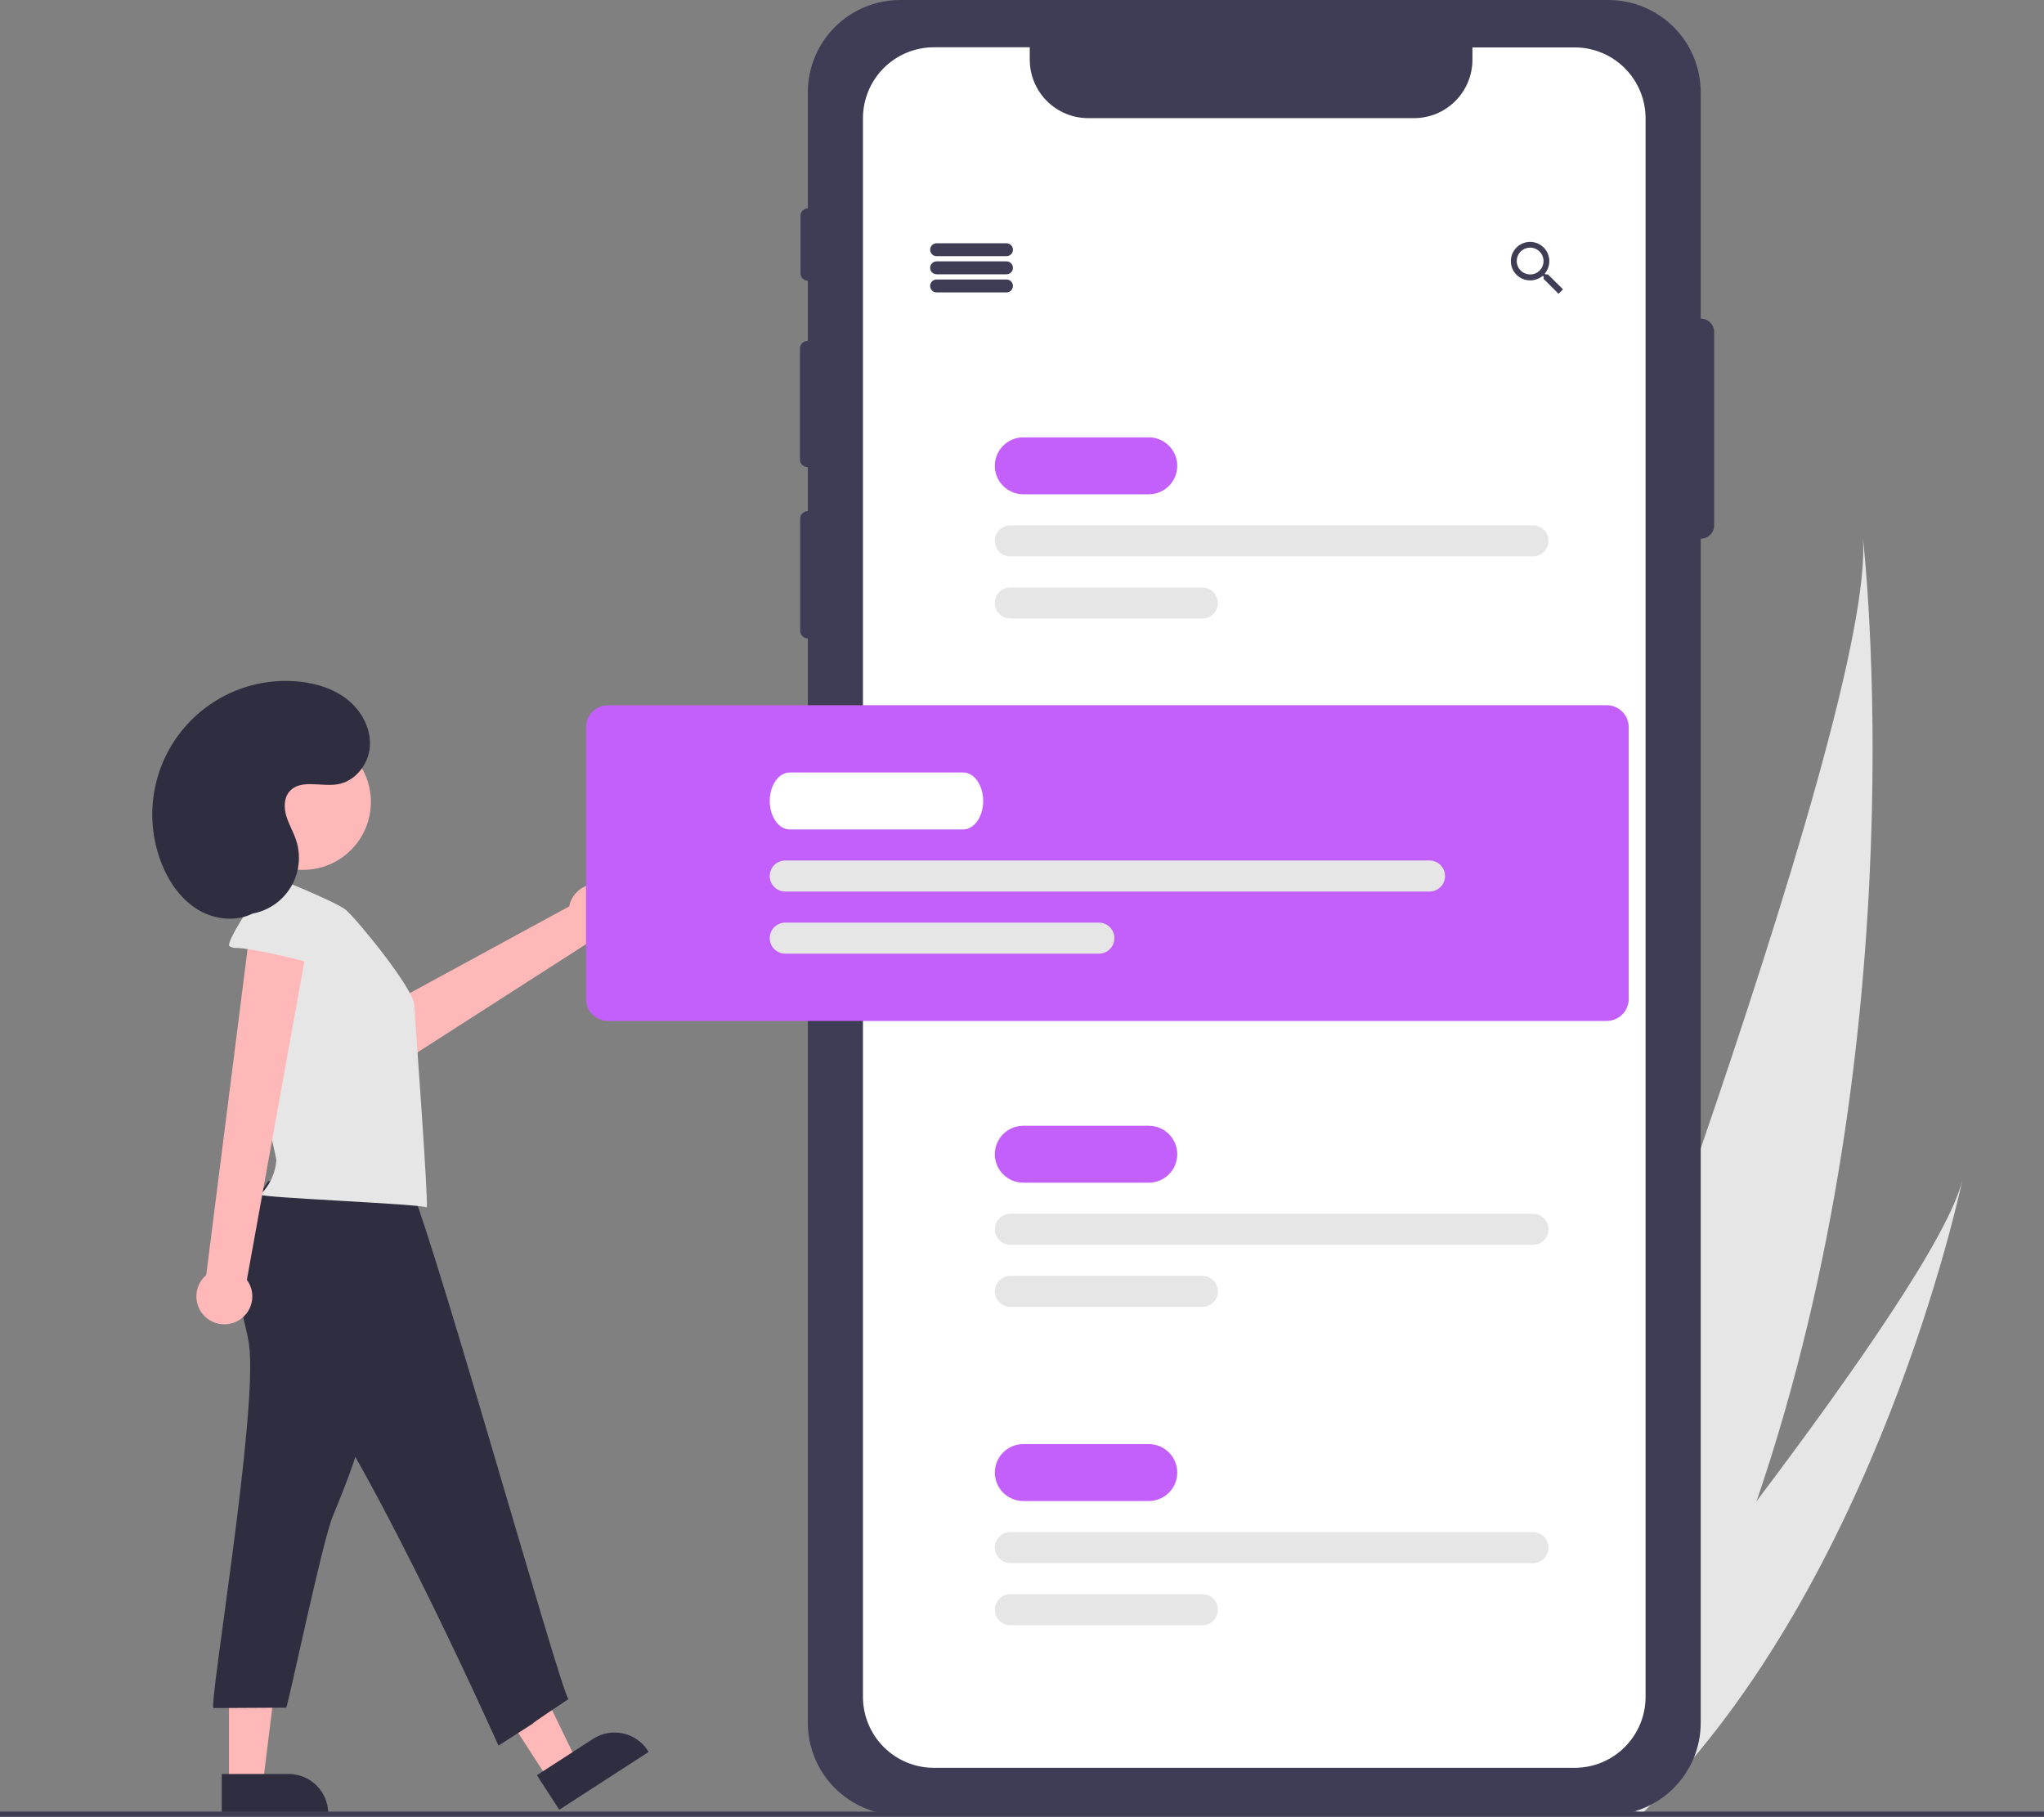 <svg width="539" height="479" viewBox="0 0 539 479" fill="none" xmlns="http://www.w3.org/2000/svg">
<rect x="0" y="0" width="539" height="479" fill="#808080" stroke="none"/>
<g clip-path="url(#clip0_7_34)">
<path d="M463.215 395.782C454.12 422.422 442.424 449.004 427.441 474.305C427.108 474.875 426.772 475.433 426.433 476.001L389.338 464.265C389.552 463.728 389.785 463.127 390.036 462.471C404.998 423.774 495.266 188.007 491.214 141.522C491.65 145.327 505.772 271.25 463.215 395.782Z" fill="#E6E6E6"/>
<path d="M434.597 476.569C434.093 477.085 433.576 477.596 433.055 478.096L405.227 469.292C405.604 468.837 406.042 468.3 406.546 467.694C414.787 457.628 439.289 427.491 463.215 395.782C488.927 361.706 513.978 325.819 517.489 311.073C516.784 314.426 494.826 416.502 434.597 476.569Z" fill="#E6E6E6"/>
<path d="M448.507 84.006C448.497 84.006 448.487 84.009 448.476 84.01V24.353C448.476 17.894 445.911 11.7 441.344 7.133C436.778 2.566 430.584 0 424.126 0H237.373C230.914 0 224.721 2.566 220.154 7.133C215.588 11.7 213.022 17.894 213.022 24.353V54.936C212.507 54.947 212.016 55.159 211.655 55.528C211.294 55.896 211.092 56.391 211.091 56.907V72.055C211.092 72.571 211.294 73.066 211.655 73.434C212.016 73.803 212.507 74.015 213.022 74.026V89.895H212.923C212.664 89.895 212.407 89.946 212.167 90.046C211.928 90.145 211.71 90.29 211.526 90.474C211.343 90.657 211.198 90.875 211.098 91.115C210.999 91.354 210.948 91.611 210.948 91.871V121.163C210.948 121.423 210.999 121.68 211.098 121.919C211.198 122.159 211.343 122.377 211.526 122.56C211.71 122.744 211.928 122.889 212.167 122.988C212.407 123.088 212.664 123.139 212.923 123.139H213.022V134.773H212.991C212.732 134.773 212.475 134.824 212.235 134.923C211.996 135.022 211.778 135.168 211.595 135.351C211.411 135.535 211.266 135.753 211.166 135.992C211.067 136.232 211.016 136.489 211.016 136.748V166.328C211.016 166.587 211.067 166.844 211.166 167.084C211.266 167.323 211.411 167.541 211.595 167.724C211.778 167.908 211.996 168.053 212.235 168.153C212.475 168.252 212.732 168.303 212.991 168.303H213.022V454.223C213.022 460.681 215.588 466.876 220.154 471.443C224.721 476.01 230.914 478.576 237.373 478.576H424.126C430.584 478.576 436.778 476.01 441.344 471.443C445.911 466.876 448.476 460.681 448.476 454.223V142.016C448.487 142.016 448.497 142.019 448.507 142.019C448.969 142.019 449.426 141.928 449.853 141.751C450.28 141.575 450.668 141.316 450.994 140.989C451.321 140.662 451.58 140.275 451.757 139.848C451.933 139.421 452.024 138.964 452.024 138.502V87.524C452.024 86.591 451.654 85.696 450.994 85.037C450.335 84.377 449.44 84.006 448.507 84.006Z" fill="#3F3D56"/>
<path d="M433.937 31.169V447.399C433.935 452.358 431.964 457.114 428.457 460.62C424.95 464.126 420.195 466.095 415.236 466.095H246.263C241.304 466.095 236.548 464.126 233.041 460.62C229.534 457.114 227.563 452.358 227.561 447.399V31.169C227.561 26.209 229.532 21.452 233.039 17.945C236.546 14.437 241.303 12.466 246.263 12.466H271.548V15.749C271.55 19.832 273.173 23.749 276.06 26.636C278.948 29.524 282.863 31.147 286.947 31.149H372.914C376.992 31.14 380.9 29.514 383.781 26.626C386.661 23.739 388.279 19.827 388.279 15.749V12.501H415.236C420.19 12.501 424.941 14.466 428.448 17.966C431.954 21.467 433.928 26.215 433.937 31.169Z" fill="white"/>
<path d="M159.934 233.554C158.934 233.167 157.862 233.004 156.793 233.076C155.724 233.148 154.684 233.454 153.746 233.972C152.808 234.489 151.994 235.206 151.363 236.073C150.732 236.939 150.299 237.933 150.093 238.984L89.879 271.728L100.466 283.645L156.386 247.754C158.176 247.982 159.987 247.546 161.476 246.528C162.965 245.51 164.029 243.98 164.467 242.23C164.904 240.48 164.684 238.63 163.849 237.031C163.013 235.431 161.62 234.194 159.934 233.554H159.934Z" fill="#FFB8B8"/>
<path d="M144.577 469.146L152.08 464.293L136.931 433.039L125.857 440.202L144.577 469.146Z" fill="#FFB8B8"/>
<path d="M171.057 461.9L147.475 477.154L141.582 468.042L156.393 458.461C158.719 456.957 161.548 456.438 164.256 457.019C166.965 457.6 169.332 459.233 170.836 461.559L171.057 461.9L171.057 461.9Z" fill="#2F2E41"/>
<path d="M60.389 470.275H69.325L73.578 435.805H60.389V470.275Z" fill="#FFB8B8"/>
<path d="M86.559 478.574H58.474V467.722H76.114C77.486 467.722 78.844 467.992 80.111 468.517C81.378 469.042 82.53 469.811 83.5 470.781C84.469 471.751 85.239 472.903 85.764 474.17C86.289 475.438 86.559 476.796 86.559 478.168V478.574Z" fill="#2F2E41"/>
<path d="M265.406 67.547H246.985C246.532 67.547 246.099 67.367 245.779 67.047C245.459 66.727 245.279 66.293 245.279 65.841C245.279 65.388 245.459 64.954 245.779 64.635C246.099 64.315 246.532 64.135 246.985 64.135H265.406C265.859 64.135 266.293 64.315 266.612 64.635C266.932 64.954 267.112 65.388 267.112 65.841C267.112 66.293 266.932 66.727 266.612 67.047C266.293 67.367 265.859 67.547 265.406 67.547Z" fill="#3F3D56"/>
<path d="M265.406 72.323H246.985C246.532 72.323 246.099 72.143 245.779 71.823C245.459 71.504 245.279 71.07 245.279 70.617C245.279 70.165 245.459 69.731 245.779 69.411C246.099 69.091 246.532 68.911 246.985 68.911H265.406C265.859 68.911 266.293 69.091 266.612 69.411C266.932 69.731 267.112 70.165 267.112 70.617C267.112 71.07 266.932 71.504 266.612 71.823C266.293 72.143 265.859 72.323 265.406 72.323Z" fill="#3F3D56"/>
<path d="M265.406 77.1H246.985C246.532 77.1 246.099 76.92 245.779 76.6C245.459 76.28 245.279 75.846 245.279 75.394C245.279 74.941 245.459 74.507 245.779 74.187C246.099 73.868 246.532 73.688 246.985 73.688H265.406C265.859 73.688 266.293 73.868 266.612 74.187C266.932 74.507 267.112 74.941 267.112 75.394C267.112 75.846 266.932 76.28 266.612 76.6C266.293 76.92 265.859 77.1 265.406 77.1Z" fill="#3F3D56"/>
<path d="M408.201 72.357H407.581L407.342 72.159C408.126 71.224 408.556 70.043 408.556 68.823C408.551 67.819 408.248 66.839 407.686 66.007C407.123 65.175 406.327 64.529 405.397 64.149C404.468 63.77 403.447 63.675 402.463 63.876C401.48 64.078 400.578 64.566 399.872 65.28C399.165 65.993 398.687 66.901 398.496 67.886C398.306 68.872 398.412 69.892 398.801 70.818C399.19 71.743 399.845 72.533 400.683 73.086C401.52 73.639 402.503 73.932 403.507 73.927C404.724 73.918 405.9 73.489 406.837 72.712L407.069 72.91V73.538L410.985 77.461L412.159 76.287L408.201 72.357ZM403.507 72.357C402.808 72.36 402.124 72.155 401.542 71.769C400.959 71.383 400.504 70.833 400.234 70.188C399.964 69.543 399.891 68.833 400.025 68.147C400.158 67.46 400.493 66.829 400.985 66.333C401.477 65.837 402.106 65.498 402.791 65.359C403.476 65.22 404.187 65.287 404.834 65.552C405.48 65.817 406.034 66.268 406.425 66.848C406.815 67.427 407.025 68.11 407.028 68.809L407.028 68.823C407.031 69.284 406.942 69.742 406.768 70.169C406.594 70.596 406.338 70.985 406.013 71.313C405.689 71.642 405.303 71.903 404.878 72.082C404.453 72.261 403.996 72.355 403.535 72.357C403.526 72.357 403.517 72.357 403.507 72.357H403.507Z" fill="#3F3D56"/>
<path d="M302.935 130.322H269.841C267.851 130.322 265.942 129.532 264.534 128.124C263.127 126.716 262.336 124.807 262.336 122.817C262.336 120.826 263.127 118.917 264.534 117.509C265.942 116.102 267.851 115.311 269.841 115.311H302.935C304.926 115.311 306.835 116.102 308.242 117.509C309.65 118.917 310.44 120.826 310.44 122.817C310.44 124.807 309.65 126.716 308.242 128.124C306.835 129.532 304.926 130.322 302.935 130.322Z" fill="#C360FC"/>
<path d="M404.25 146.699H266.43C265.344 146.699 264.303 146.267 263.535 145.499C262.767 144.732 262.336 143.69 262.336 142.605C262.336 141.519 262.767 140.477 263.535 139.71C264.303 138.942 265.344 138.51 266.43 138.51H404.25C405.336 138.51 406.377 138.942 407.145 139.71C407.912 140.477 408.344 141.519 408.344 142.605C408.344 143.69 407.912 144.732 407.145 145.499C406.377 146.267 405.336 146.699 404.25 146.699Z" fill="#E6E6E6"/>
<path d="M317.055 163.075H266.43C265.344 163.075 264.303 162.643 263.535 161.876C262.767 161.108 262.336 160.067 262.336 158.981C262.336 157.895 262.767 156.854 263.535 156.086C264.303 155.318 265.344 154.887 266.43 154.887H317.055C318.141 154.887 319.182 155.318 319.95 156.086C320.717 156.854 321.149 157.895 321.149 158.981C321.149 160.067 320.717 161.108 319.95 161.876C319.182 162.643 318.141 163.075 317.055 163.075Z" fill="#E6E6E6"/>
<path d="M302.935 311.826H269.841C267.851 311.826 265.942 311.035 264.534 309.627C263.127 308.22 262.336 306.311 262.336 304.32C262.336 302.329 263.127 300.42 264.534 299.013C265.942 297.605 267.851 296.814 269.841 296.814H302.935C304.926 296.814 306.835 297.605 308.242 299.013C309.65 300.42 310.44 302.329 310.44 304.32C310.44 306.311 309.65 308.22 308.242 309.627C306.835 311.035 304.926 311.826 302.935 311.826Z" fill="#C360FC"/>
<path d="M404.25 328.202H266.43C265.344 328.202 264.303 327.771 263.535 327.003C262.767 326.235 262.336 325.194 262.336 324.108C262.336 323.022 262.767 321.981 263.535 321.213C264.303 320.445 265.344 320.014 266.43 320.014H404.25C405.336 320.014 406.377 320.445 407.145 321.213C407.912 321.981 408.344 323.022 408.344 324.108C408.344 325.194 407.912 326.235 407.145 327.003C406.377 327.771 405.336 328.202 404.25 328.202Z" fill="#E6E6E6"/>
<path d="M317.055 344.578H266.43C265.344 344.578 264.303 344.147 263.535 343.379C262.767 342.611 262.336 341.57 262.336 340.484C262.336 339.398 262.767 338.357 263.535 337.589C264.303 336.821 265.344 336.39 266.43 336.39H317.055C318.141 336.39 319.182 336.821 319.95 337.589C320.717 338.357 321.149 339.398 321.149 340.484C321.149 341.57 320.717 342.611 319.95 343.379C319.182 344.147 318.141 344.578 317.055 344.578Z" fill="#E6E6E6"/>
<path d="M302.935 395.754H269.841C267.851 395.754 265.942 394.963 264.534 393.556C263.127 392.148 262.336 390.239 262.336 388.248C262.336 386.258 263.127 384.348 264.534 382.941C265.942 381.533 267.851 380.742 269.841 380.742H302.935C304.926 380.742 306.835 381.533 308.242 382.941C309.65 384.348 310.44 386.258 310.44 388.248C310.44 390.239 309.65 392.148 308.242 393.556C306.835 394.963 304.926 395.754 302.935 395.754Z" fill="#C360FC"/>
<path d="M404.25 412.13H266.43C265.344 412.13 264.303 411.699 263.535 410.931C262.767 410.163 262.336 409.122 262.336 408.036C262.336 406.95 262.767 405.909 263.535 405.141C264.303 404.374 265.344 403.942 266.43 403.942H404.25C405.336 403.942 406.377 404.374 407.145 405.141C407.912 405.909 408.344 406.95 408.344 408.036C408.344 409.122 407.912 410.163 407.145 410.931C406.377 411.699 405.336 412.13 404.25 412.13Z" fill="#E6E6E6"/>
<path d="M317.055 428.507H266.43C265.344 428.507 264.303 428.075 263.535 427.307C262.767 426.54 262.336 425.498 262.336 424.413C262.336 423.327 262.767 422.285 263.535 421.518C264.303 420.75 265.344 420.318 266.43 420.318H317.055C318.141 420.318 319.182 420.75 319.95 421.518C320.717 422.285 321.149 423.327 321.149 424.413C321.149 425.498 320.717 426.54 319.95 427.307C319.182 428.075 318.141 428.507 317.055 428.507Z" fill="#E6E6E6"/>
<path d="M423.695 269.179H160.335C158.798 269.178 157.324 268.566 156.237 267.479C155.149 266.391 154.538 264.917 154.536 263.379V191.733C154.538 190.196 155.149 188.721 156.237 187.634C157.324 186.547 158.798 185.935 160.335 185.933H423.695C425.232 185.935 426.706 186.547 427.794 187.634C428.881 188.721 429.493 190.196 429.494 191.733V263.379C429.492 264.917 428.881 266.391 427.794 267.479C426.706 268.566 425.232 269.177 423.695 269.179Z" fill="#C360FC"/>
<path d="M65.657 354.418C68.174 372.084 54.843 450.348 56.323 450.342L75.468 450.239C76.15 448.929 84.938 406.699 87.694 399.923C91.542 390.52 95.425 381.002 96.939 370.958C98.365 361.528 97.662 351.92 96.734 342.429C96.778 342.147 96.753 341.858 96.663 341.587C96.572 341.316 96.419 341.07 96.215 340.871C96.011 340.671 95.763 340.522 95.49 340.437C95.217 340.352 94.928 340.333 94.647 340.382L68.959 339.058C63.664 338.785 62.409 337.625 63.214 342.825C63.774 346.707 65.097 350.487 65.657 354.418Z" fill="#2F2E41"/>
<path d="M70.706 311.464C65.486 318.97 60.014 327.608 61.747 336.595C63.064 343.418 68.263 348.707 73.169 353.654C92.777 373.346 131.442 460.236 131.442 460.236C150.101 448.295 130.997 460.577 149.932 447.953C148.253 447.824 110.121 310.734 106.962 310.55C94.183 309.704 83.157 308.455 70.706 311.464Z" fill="#2F2E41"/>
<path d="M91.35 240.023C88.699 237.659 70.069 230.367 70.069 230.367C69.726 230.322 69.378 230.332 69.039 230.398C67.979 230.666 67.495 231.983 67.722 233.049C67.948 234.114 66.09 251.625 65.611 259.588C64.772 273.486 72.956 304.966 72.884 305.929C72.603 309.362 71.1 312.58 68.648 314.998C69.285 315.79 109.766 317.376 112.519 318.313C113.075 317.608 109.385 267.674 109.215 264.854C108.932 260.571 94.85 243.266 91.35 240.023Z" fill="#E6E6E6"/>
<path d="M62.478 348.371C63.437 347.894 64.28 347.212 64.948 346.373C65.615 345.535 66.09 344.56 66.34 343.518C66.59 342.476 66.608 341.392 66.394 340.342C66.18 339.292 65.738 338.302 65.099 337.441L82.179 242.909L66.24 242.699L54.38 336.179C53.005 337.347 52.107 338.979 51.855 340.766C51.603 342.553 52.016 344.369 53.014 345.872C54.012 347.375 55.527 348.46 57.271 348.92C59.016 349.381 60.868 349.185 62.478 348.371H62.478Z" fill="#FFB8B8"/>
<path d="M62.341 249.924C61.676 249.972 61.014 249.799 60.458 249.432C59.509 248.62 67.246 236.195 68.775 236.011C73.749 235.437 78.866 235.246 83.689 236.591C88.513 237.935 93.05 240.992 95.206 245.516C96.107 247.399 89.577 256.877 86.609 255.485C83.055 253.82 67.021 250.04 62.341 249.924Z" fill="#E6E6E6"/>
<path d="M79.896 229.349C89.783 229.349 97.798 221.333 97.798 211.445C97.798 201.557 89.783 193.541 79.896 193.541C70.009 193.541 61.994 201.557 61.994 211.445C61.994 221.333 70.009 229.349 79.896 229.349Z" fill="#FFB8B8"/>
<path d="M62.312 241.047C64.8 241.308 67.314 240.94 69.622 239.978C71.931 239.016 73.962 237.49 75.529 235.54C77.096 233.59 78.149 231.278 78.592 228.816C79.034 226.354 78.853 223.82 78.063 221.447C77.351 219.304 76.16 217.341 75.507 215.18C74.855 213.019 74.837 210.463 76.284 208.731C79.116 205.341 84.573 207.473 88.937 206.799C93.588 206.081 97.156 201.619 97.528 196.927C97.901 192.235 95.455 187.593 91.816 184.61C88.175 181.627 83.481 180.158 78.797 179.698C72.783 179.107 66.717 180.074 61.185 182.507C55.653 184.94 50.84 188.757 47.21 193.59C43.58 198.422 41.255 204.108 40.46 210.1C39.664 216.091 40.425 222.187 42.668 227.799C44.624 232.696 47.821 237.256 52.36 239.937C56.9 242.619 62.895 243.134 67.42 240.427" fill="#2F2E41"/>
<path d="M253.997 218.686H208.247C205.342 218.686 202.978 215.319 202.978 211.18C202.978 207.041 205.342 203.674 208.247 203.674H253.997C256.902 203.674 259.266 207.041 259.266 211.18C259.266 215.319 256.902 218.686 253.997 218.686Z" fill="white"/>
<path d="M376.959 235.062H207.071C205.986 235.062 204.945 234.631 204.177 233.863C203.409 233.095 202.978 232.054 202.978 230.968C202.978 229.882 203.409 228.841 204.177 228.073C204.945 227.305 205.986 226.874 207.071 226.874H376.959C378.045 226.874 379.086 227.305 379.853 228.073C380.621 228.841 381.053 229.882 381.053 230.968C381.053 232.054 380.621 233.095 379.853 233.863C379.086 234.631 378.045 235.062 376.959 235.062Z" fill="#E6E6E6"/>
<path d="M289.764 251.438H207.071C205.986 251.438 204.945 251.007 204.177 250.239C203.409 249.471 202.978 248.43 202.978 247.344C202.978 246.258 203.409 245.217 204.177 244.449C204.945 243.682 205.986 243.25 207.071 243.25H289.764C290.849 243.25 291.891 243.682 292.658 244.449C293.426 245.217 293.857 246.258 293.857 247.344C293.857 248.43 293.426 249.471 292.658 250.239C291.891 251.007 290.849 251.438 289.764 251.438Z" fill="#E6E6E6"/>
<path d="M539 477.635H0V479H539V477.635Z" fill="#3F3D56"/>
</g>
<defs>
<clipPath id="clip0_7_34">
<rect width="539" height="479" fill="white"/>
</clipPath>
</defs>
</svg>
